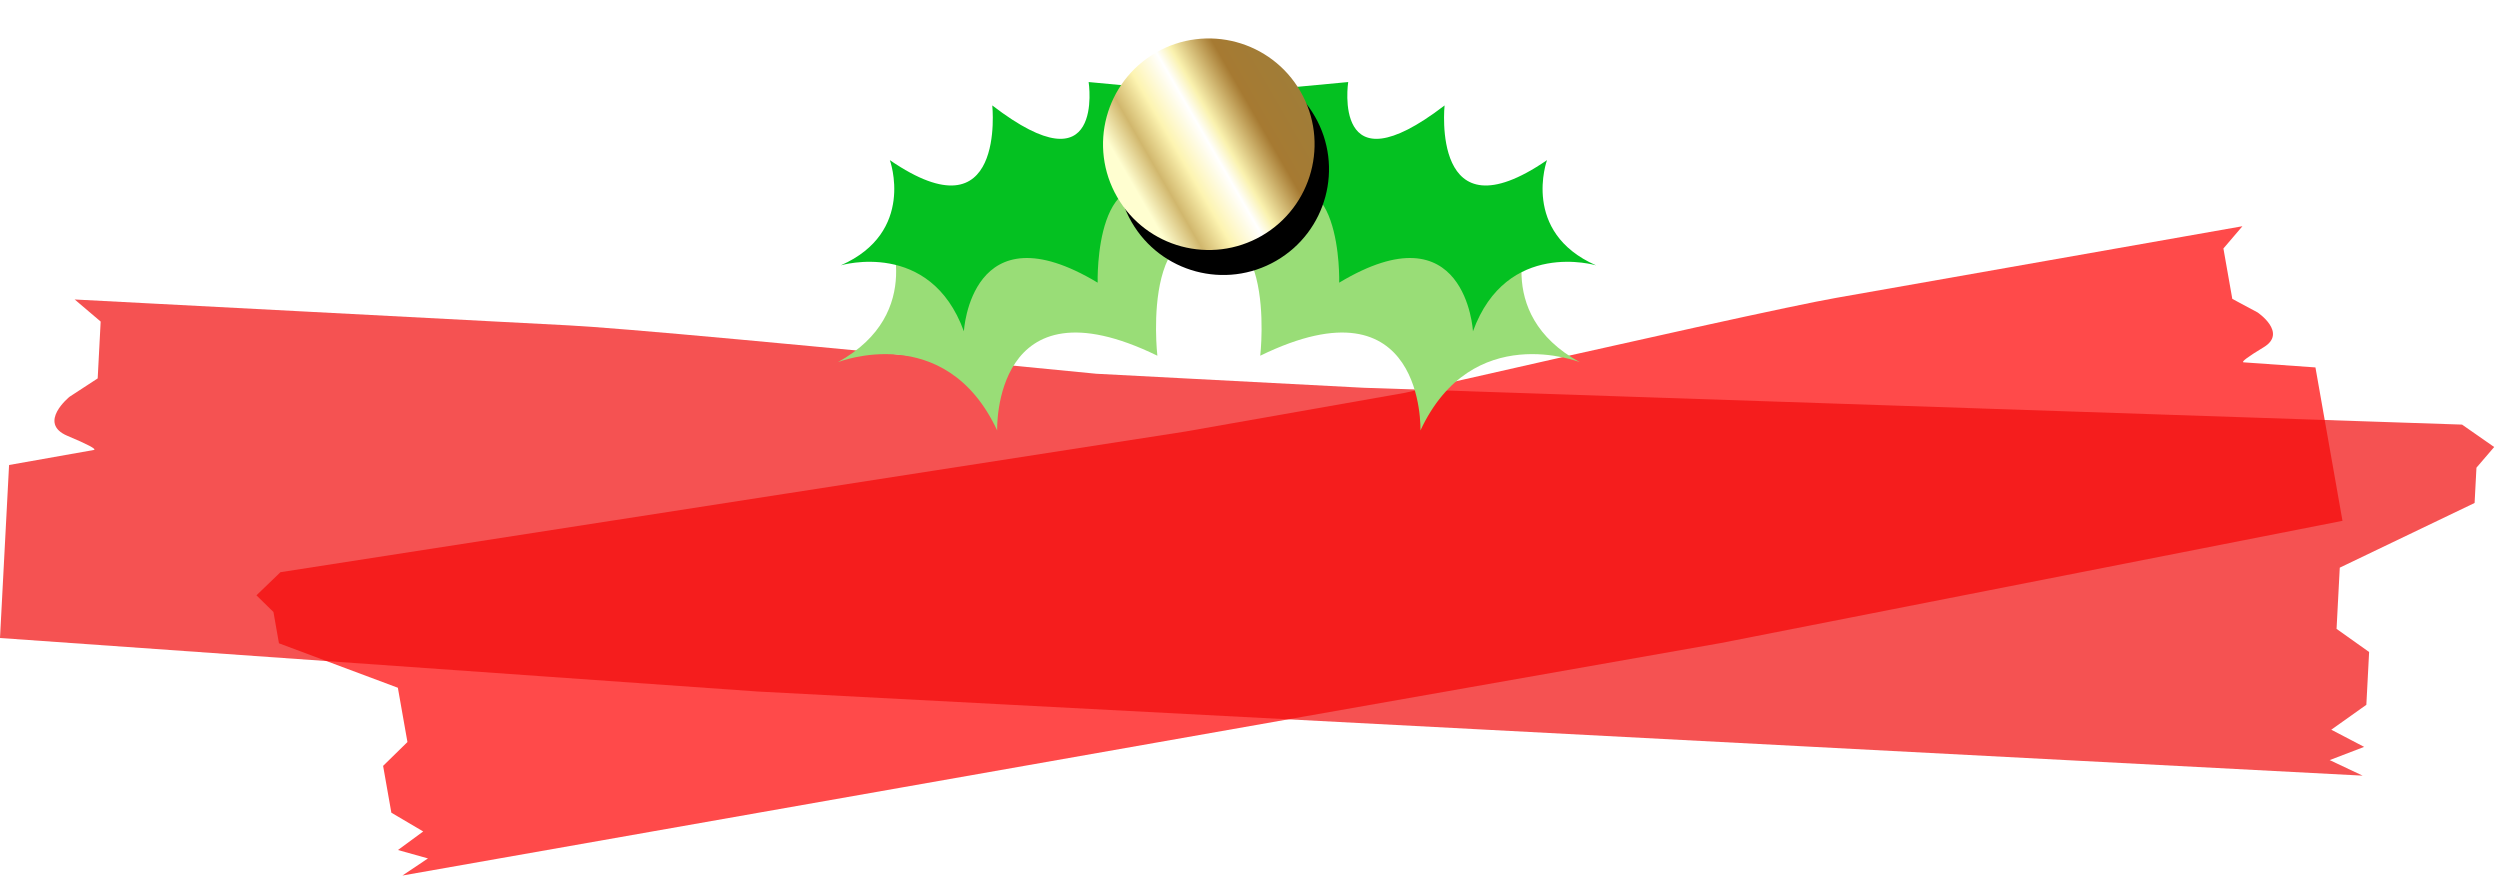 <svg xmlns="http://www.w3.org/2000/svg" xmlns:xlink="http://www.w3.org/1999/xlink" width="260" height="92" viewBox="0 0 260 92">
    <defs>
        <filter id="a" width="130%" height="147.2%" x="-15%" y="-24.5%" filterUnits="objectBoundingBox">
            <feOffset dy="2" in="SourceAlpha" result="shadowOffsetOuter1"/>
            <feGaussianBlur in="shadowOffsetOuter1" result="shadowBlurOuter1" stdDeviation="2"/>
            <feColorMatrix in="shadowBlurOuter1" result="shadowMatrixOuter1" values="0 0 0 0 0 0 0 0 0 0 0 0 0 0 0 0 0 0 0.5 0"/>
            <feMerge>
                <feMergeNode in="shadowMatrixOuter1"/>
                <feMergeNode in="SourceGraphic"/>
            </feMerge>
        </filter>
        <linearGradient id="d" x1="100%" x2="0%" y1="50%" y2="50%">
            <stop offset="0%" stop-color="#A07D38"/>
            <stop offset="24.169%" stop-color="#A67A32"/>
            <stop offset="42.858%" stop-color="#FAF2AF"/>
            <stop offset="49.749%" stop-color="#FFF"/>
            <stop offset="64.495%" stop-color="#FDF4B1"/>
            <stop offset="77.407%" stop-color="#D1B76D"/>
            <stop offset="90.712%" stop-color="#FFFED0"/>
            <stop offset="100%" stop-color="#FFFED0"/>
        </linearGradient>
        <circle id="c" cx="39" cy="17" r="11"/>
        <filter id="b" width="168.2%" height="168.2%" x="-34.1%" y="-20.5%" filterUnits="objectBoundingBox">
            <feOffset dy="3" in="SourceAlpha" result="shadowOffsetOuter1"/>
            <feGaussianBlur in="shadowOffsetOuter1" result="shadowBlurOuter1" stdDeviation="2"/>
            <feColorMatrix in="shadowBlurOuter1" values="0 0 0 0 0 0 0 0 0 0 0 0 0 0 0 0 0 0 0.5 0"/>
        </filter>
    </defs>
    <g fill="none" fill-rule="evenodd">
        <path fill="#F00" fill-opacity=".71" d="M29.17 59.506l-2.502 2.407 1.77 1.736.573 3.254 12.367 4.624.53 3.008.466 2.638-2.531 2.478.403 2.289.455 2.58 3.312 1.952-2.627 1.93 3.121.873-2.654 1.779 137.123-24.179 64.643-12.708-.495-2.803-.433-2.46-.859-4.869-.812-4.608-.215-1.215-7.482-.53c-.252-.047.45-.572 2.107-1.574 2.485-1.503-.637-3.612-.637-3.612l-2.634-1.413-.574-3.255-.35-1.986 1.977-2.314-5.955 1.05-14.077 2.482c-10.457 1.844-17.871 3.15-22.242 3.922-4.37.77-19.302 4.058-44.793 9.864l-22.877 4.034L29.17 59.506z"/>
        <path fill="#F00C0C" fill-opacity=".71" d="M256.054 44.158l3.341 2.331-1.844 2.15-.193 3.67-14.022 6.727-.178 3.392-.156 2.975 3.386 2.406-.135 2.58-.153 2.91-3.647 2.59 3.418 1.787-3.584 1.374 3.427 1.617-166.856-8.745L0 66.352l.166-3.16.145-2.775.288-5.49.272-5.197.072-1.37 8.826-1.565c.293-.085-.622-.572-2.745-1.462-3.185-1.335.213-4.073.213-4.073l2.922-1.907.192-3.67.118-2.24-2.702-2.297 7.247.38 17.129.897 27.065 1.419c5.318.278 23.585 1.954 54.802 5.028l27.837 1.459 114.207 3.829z"/>
        <g filter="url(#a)" transform="translate(86.716 -4)">
            <path fill="#9D7" d="M18.108 17.374s3.327 17.174-12.562 8.198c0 0 4.184 8.972-5.13 14.096 0 0 11.194-4.44 16.573 7.096 0 0-.508-16.148 16.662-7.77 0 0-2.045-17.771 9.487-11.446l1.969-14.181-14.866-.09s3.413 14.012-12.133 4.097"/>
            <path fill="#9D7" d="M59.892 17.374s-3.327 17.174 12.562 8.198c0 0-4.184 8.972 5.13 14.096 0 0-11.194-4.44-16.573 7.096 0 0 .508-16.148-16.662-7.77 0 0 2.045-17.771-9.487-11.446l-1.969-14.181 14.866-.09s-3.413 14.012 12.133 4.097"/>
            <path fill="#04C121" d="M63.52 12.965s-1.469 14.006 10.652 5.69c0 0-2.73 7.489 5.103 10.942 0 0-9.292-2.772-12.802 6.857 0 0-.722-12.985-13.913-5.057 0 0 .398-14.395-8.412-8.51l-2.572-11.234 11.921-1.12S51.74 22.012 63.52 12.966M16.48 12.965s1.469 14.006-10.652 5.69c0 0 2.73 7.489-5.103 10.942 0 0 9.292-2.772 12.802 6.857 0 0 .722-12.985 13.913-5.057 0 0-.398-14.395 8.412-8.51l2.572-11.234-11.921-1.12s1.758 11.478-10.023 2.432"/>
            <g transform="rotate(-30 39 17)">
                <use fill="#000" filter="url(#b)" xlink:href="#c"/>
                <use fill="url(#d)" xlink:href="#c"/>
            </g>
        </g>
    </g>
</svg>
